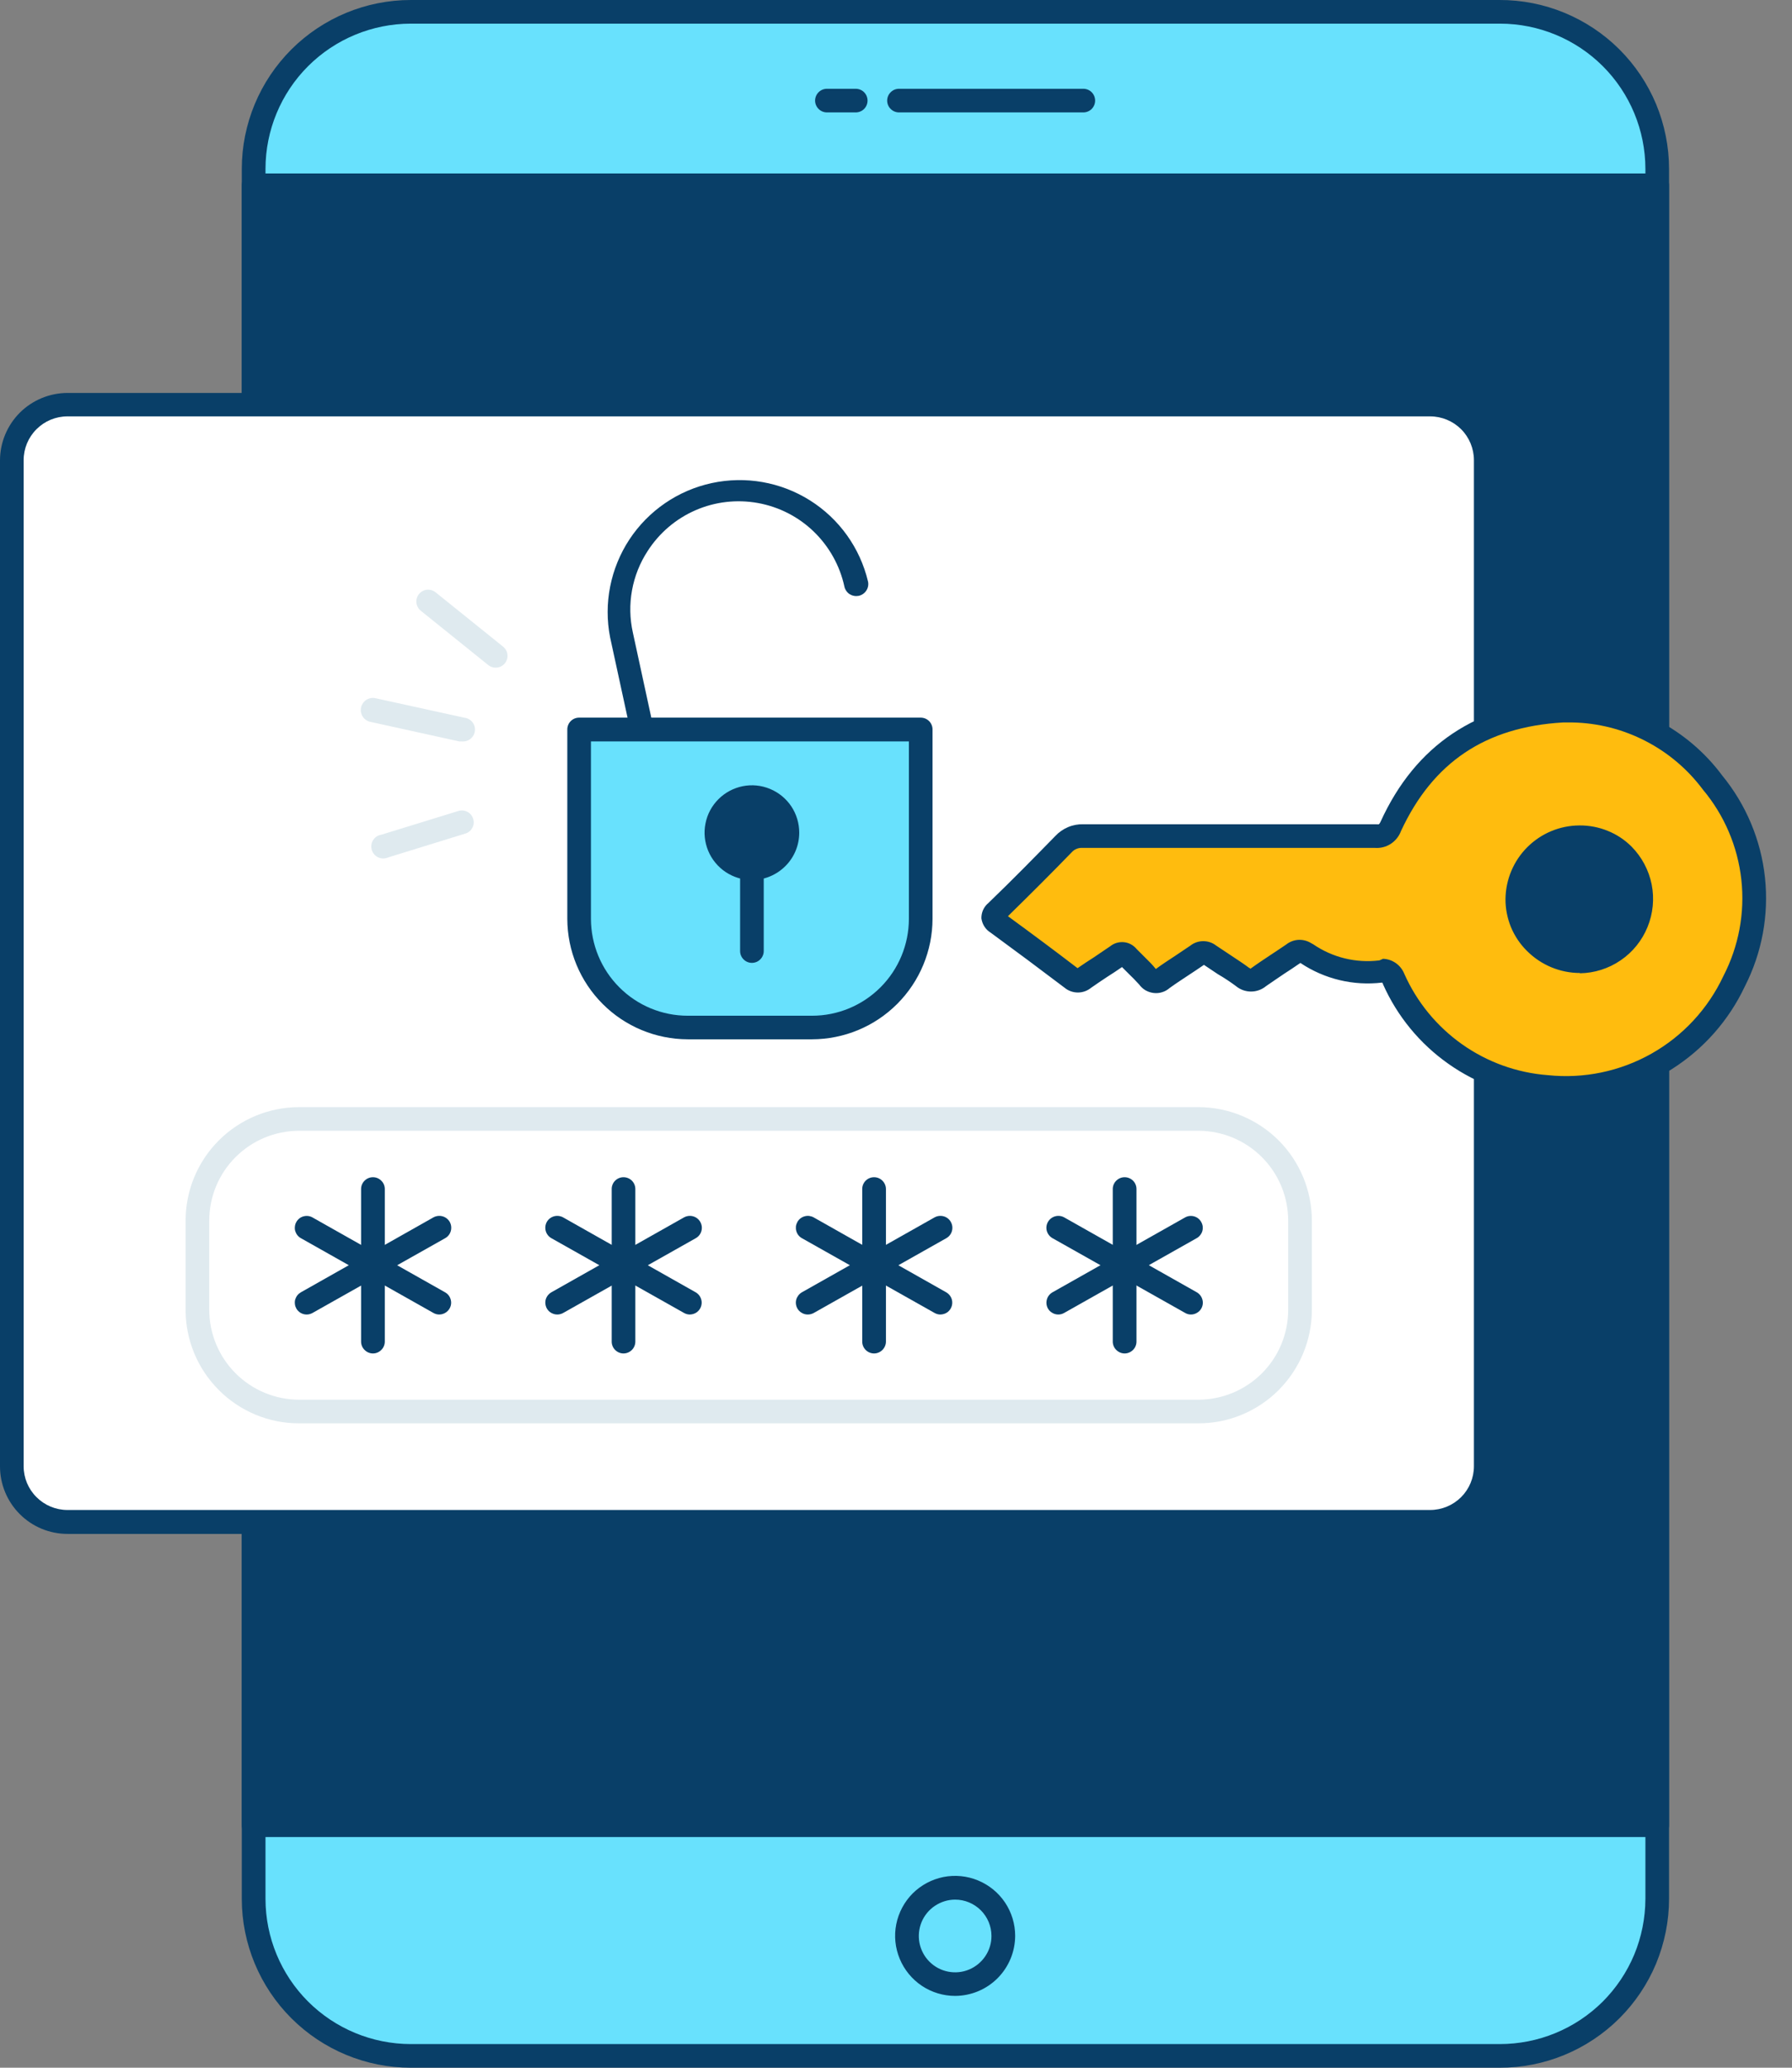 <svg width="26" height="30" viewBox="0 0 26 30" fill="none" xmlns="http://www.w3.org/2000/svg">
<rect x="0" y="0" width="26" height="30" fill="#808080" stroke="none"/>
<path d="M21.756 0.172H5.959C4.7 0.172 3.68 1.192 3.68 2.45V27.551C3.68 28.81 4.7 29.83 5.959 29.83H21.756C23.014 29.83 24.034 28.81 24.034 27.551V2.45C24.034 1.192 23.014 0.172 21.756 0.172Z" fill="#68E1FD"/>
<path d="M21.757 30H5.959C5.309 30 4.687 29.741 4.227 29.282C3.768 28.823 3.509 28.201 3.508 27.551V2.449C3.509 1.799 3.768 1.177 4.227 0.718C4.687 0.259 5.309 0 5.959 5.4195e-06H21.757C22.079 -0.001 22.399 0.062 22.697 0.185C22.995 0.308 23.266 0.488 23.494 0.715C23.722 0.942 23.904 1.213 24.028 1.51C24.151 1.808 24.216 2.127 24.216 2.449V27.551C24.216 27.873 24.151 28.192 24.028 28.49C23.904 28.787 23.722 29.058 23.494 29.285C23.266 29.512 22.995 29.692 22.697 29.815C22.399 29.938 22.079 30.001 21.757 30ZM5.959 0.343C5.4 0.344 4.865 0.566 4.47 0.96C4.075 1.355 3.853 1.89 3.852 2.449V27.551C3.853 28.11 4.075 28.645 4.47 29.04C4.865 29.434 5.4 29.656 5.959 29.657H21.757C22.035 29.657 22.309 29.604 22.566 29.498C22.822 29.393 23.055 29.238 23.252 29.043C23.448 28.847 23.604 28.615 23.711 28.359C23.817 28.103 23.872 27.828 23.873 27.551V2.449C23.872 1.89 23.65 1.355 23.255 0.96C22.86 0.566 22.324 0.344 21.766 0.343H5.959Z" fill="#093F68"/>
<path d="M3.68 2.689H24.034V26.48H3.68V2.689Z" fill="#093F68"/>
<path d="M24.045 26.653H3.68C3.634 26.653 3.591 26.635 3.559 26.603C3.526 26.571 3.508 26.527 3.508 26.481V2.689C3.508 2.644 3.526 2.6 3.559 2.568C3.591 2.536 3.634 2.517 3.68 2.517H24.045C24.09 2.517 24.134 2.536 24.166 2.568C24.198 2.6 24.216 2.644 24.216 2.689V26.481C24.216 26.527 24.198 26.571 24.166 26.603C24.134 26.635 24.09 26.653 24.045 26.653ZM3.86 26.31H23.873V2.861H3.852L3.86 26.31Z" fill="#093F68"/>
<path d="M20.748 5.87H0.979C0.533 5.87 0.172 6.231 0.172 6.677V21.276C0.172 21.722 0.533 22.084 0.979 22.084H20.748C21.193 22.084 21.555 21.722 21.555 21.276V6.677C21.555 6.231 21.193 5.87 20.748 5.87Z" fill="white"/>
<path d="M20.749 22.255H0.979C0.719 22.255 0.471 22.152 0.287 21.968C0.104 21.785 0 21.536 0 21.276V6.68C0 6.421 0.104 6.172 0.287 5.988C0.471 5.805 0.719 5.702 0.979 5.701H20.749C21.009 5.702 21.257 5.805 21.441 5.988C21.624 6.172 21.728 6.421 21.728 6.68V21.276C21.728 21.536 21.624 21.785 21.441 21.968C21.257 22.152 21.009 22.255 20.749 22.255ZM0.979 6.041C0.81 6.041 0.649 6.108 0.53 6.227C0.41 6.346 0.343 6.508 0.343 6.677V21.273C0.343 21.442 0.41 21.603 0.53 21.722C0.649 21.841 0.81 21.908 0.979 21.908H20.749C20.918 21.908 21.079 21.841 21.199 21.722C21.318 21.603 21.385 21.442 21.385 21.273V6.677C21.385 6.508 21.318 6.346 21.199 6.227C21.079 6.108 20.918 6.041 20.749 6.041H0.979Z" fill="#093F68"/>
<path d="M9.393 11.086C9.353 11.087 9.314 11.074 9.283 11.05C9.252 11.025 9.23 10.99 9.222 10.951L8.852 9.247C8.756 8.756 8.857 8.246 9.132 7.827C9.408 7.409 9.836 7.115 10.326 7.009C10.816 6.903 11.328 6.993 11.752 7.26C12.176 7.527 12.478 7.949 12.594 8.437C12.599 8.459 12.599 8.483 12.595 8.505C12.591 8.528 12.582 8.549 12.569 8.569C12.557 8.588 12.54 8.605 12.521 8.618C12.502 8.631 12.481 8.64 12.459 8.645C12.436 8.649 12.413 8.65 12.39 8.645C12.367 8.641 12.346 8.632 12.326 8.62C12.307 8.607 12.291 8.591 12.278 8.572C12.265 8.553 12.255 8.531 12.251 8.509C12.185 8.206 12.03 7.929 11.807 7.713C11.584 7.497 11.301 7.353 10.996 7.298C10.69 7.243 10.375 7.279 10.091 7.403C9.806 7.527 9.565 7.733 9.397 7.994C9.284 8.167 9.207 8.361 9.17 8.564C9.133 8.767 9.137 8.975 9.182 9.177L9.551 10.88C9.56 10.925 9.552 10.971 9.527 11.009C9.502 11.047 9.463 11.073 9.419 11.083C9.411 11.085 9.402 11.086 9.393 11.086Z" fill="#093F68"/>
<path d="M8.402 10.585H13.357V13.333C13.357 13.54 13.316 13.745 13.237 13.936C13.157 14.127 13.041 14.301 12.895 14.447C12.748 14.594 12.575 14.71 12.383 14.789C12.192 14.868 11.987 14.909 11.78 14.909H9.977C9.77 14.909 9.565 14.868 9.374 14.789C9.183 14.71 9.009 14.594 8.862 14.447C8.716 14.301 8.6 14.127 8.521 13.936C8.441 13.745 8.401 13.54 8.401 13.333V10.585H8.402Z" fill="#68E1FD"/>
<path d="M11.782 15.079H9.979C9.515 15.078 9.071 14.894 8.744 14.566C8.416 14.238 8.232 13.794 8.231 13.331V10.583C8.231 10.538 8.249 10.494 8.281 10.462C8.313 10.43 8.357 10.412 8.402 10.412H13.358C13.404 10.412 13.448 10.43 13.48 10.462C13.512 10.494 13.53 10.538 13.53 10.583V13.331C13.529 13.794 13.345 14.238 13.017 14.566C12.689 14.894 12.245 15.078 11.782 15.079ZM8.574 10.757V13.333C8.575 13.705 8.723 14.062 8.986 14.325C9.249 14.589 9.606 14.737 9.979 14.737H11.782C12.154 14.737 12.511 14.589 12.775 14.325C13.038 14.062 13.186 13.705 13.187 13.333V10.757H8.574Z" fill="#093F68"/>
<path d="M10.909 12.591C11.19 12.591 11.418 12.363 11.418 12.082C11.418 11.802 11.19 11.574 10.909 11.574C10.629 11.574 10.401 11.802 10.401 12.082C10.401 12.363 10.629 12.591 10.909 12.591Z" fill="#093F68"/>
<path d="M10.909 12.768C10.774 12.768 10.641 12.727 10.528 12.652C10.415 12.576 10.327 12.469 10.275 12.344C10.223 12.218 10.209 12.08 10.236 11.947C10.262 11.813 10.328 11.691 10.424 11.595C10.52 11.499 10.642 11.434 10.775 11.407C10.909 11.38 11.047 11.394 11.172 11.446C11.298 11.498 11.405 11.586 11.481 11.699C11.556 11.812 11.596 11.945 11.596 12.081C11.596 12.263 11.524 12.438 11.395 12.566C11.266 12.695 11.092 12.768 10.909 12.768ZM10.909 11.753C10.842 11.753 10.775 11.773 10.719 11.811C10.662 11.848 10.618 11.902 10.592 11.965C10.566 12.027 10.559 12.097 10.573 12.163C10.586 12.23 10.619 12.291 10.667 12.339C10.715 12.387 10.776 12.42 10.842 12.433C10.909 12.446 10.978 12.44 11.041 12.414C11.104 12.387 11.157 12.344 11.195 12.287C11.233 12.23 11.253 12.164 11.253 12.096C11.254 12.05 11.246 12.005 11.229 11.963C11.212 11.92 11.187 11.882 11.155 11.849C11.123 11.816 11.085 11.79 11.043 11.773C11.001 11.755 10.955 11.746 10.909 11.746V11.753Z" fill="#093F68"/>
<path d="M10.909 13.97C10.864 13.97 10.82 13.952 10.788 13.919C10.756 13.887 10.738 13.844 10.738 13.798V12.275C10.738 12.229 10.756 12.185 10.788 12.153C10.82 12.121 10.864 12.103 10.909 12.103C10.955 12.103 10.999 12.121 11.031 12.153C11.063 12.185 11.081 12.229 11.081 12.275V13.798C11.081 13.844 11.063 13.887 11.031 13.919C10.999 13.952 10.955 13.97 10.909 13.97Z" fill="#093F68"/>
<path d="M22.843 10.31C23.292 10.336 23.729 10.472 24.113 10.706C24.498 10.94 24.82 11.265 25.049 11.652C25.279 12.04 25.41 12.478 25.431 12.928C25.451 13.377 25.361 13.826 25.168 14.232C24.931 14.74 24.541 15.162 24.053 15.437C23.565 15.713 23.003 15.829 22.446 15.769C21.969 15.733 21.512 15.568 21.121 15.293C20.73 15.017 20.422 14.642 20.227 14.205C20.186 14.121 20.138 14.073 20.042 14.086C19.664 14.132 19.282 14.04 18.967 13.827L18.946 13.815C18.92 13.798 18.89 13.789 18.859 13.791C18.828 13.793 18.798 13.805 18.774 13.825C18.603 13.941 18.431 14.045 18.275 14.169C18.243 14.199 18.201 14.216 18.157 14.216C18.113 14.216 18.071 14.199 18.04 14.169C17.883 14.056 17.718 13.956 17.56 13.846C17.536 13.826 17.506 13.815 17.474 13.815C17.443 13.815 17.413 13.826 17.389 13.846C17.217 13.963 17.045 14.069 16.873 14.19C16.859 14.205 16.842 14.217 16.822 14.224C16.803 14.232 16.782 14.234 16.761 14.232C16.74 14.229 16.72 14.222 16.703 14.211C16.685 14.199 16.671 14.184 16.661 14.165C16.573 14.064 16.47 13.975 16.377 13.877C16.369 13.864 16.357 13.854 16.344 13.846C16.331 13.838 16.316 13.833 16.301 13.832C16.286 13.831 16.27 13.832 16.256 13.838C16.242 13.843 16.228 13.851 16.218 13.861C16.059 13.971 15.896 14.074 15.738 14.184C15.713 14.208 15.68 14.221 15.646 14.221C15.611 14.221 15.578 14.208 15.553 14.184C15.196 13.914 14.837 13.647 14.476 13.382C14.399 13.326 14.39 13.286 14.464 13.211C14.793 12.889 15.117 12.564 15.436 12.237C15.472 12.197 15.516 12.166 15.565 12.146C15.615 12.125 15.668 12.116 15.721 12.118H19.966C20.015 12.124 20.064 12.112 20.105 12.086C20.146 12.059 20.176 12.019 20.191 11.973C20.681 10.901 21.532 10.364 22.697 10.298L22.843 10.31ZM22.928 12.144C22.807 12.139 22.685 12.158 22.572 12.201C22.458 12.244 22.354 12.309 22.266 12.394C22.178 12.478 22.108 12.579 22.06 12.691C22.012 12.803 21.988 12.923 21.988 13.045C21.988 13.167 22.012 13.287 22.06 13.399C22.108 13.511 22.178 13.612 22.266 13.696C22.354 13.78 22.458 13.846 22.572 13.889C22.685 13.932 22.807 13.951 22.928 13.946C23.16 13.935 23.38 13.836 23.54 13.668C23.701 13.501 23.791 13.277 23.791 13.045C23.791 12.813 23.701 12.589 23.54 12.421C23.38 12.254 23.16 12.154 22.928 12.144Z" fill="#FFBC0E"/>
<path d="M22.719 15.957C22.62 15.956 22.521 15.951 22.422 15.941C21.916 15.902 21.43 15.728 21.015 15.435C20.6 15.143 20.272 14.744 20.066 14.28C20.066 14.27 20.057 14.262 20.054 14.256C19.637 14.306 19.216 14.205 18.867 13.971C18.783 14.03 18.709 14.078 18.635 14.126C18.561 14.174 18.464 14.244 18.371 14.306C18.309 14.358 18.231 14.386 18.151 14.386C18.071 14.386 17.993 14.358 17.931 14.306C17.847 14.244 17.76 14.186 17.67 14.134L17.468 13.999C17.392 14.052 17.322 14.097 17.253 14.143C17.159 14.205 17.064 14.267 16.971 14.334C16.94 14.361 16.903 14.383 16.863 14.395C16.823 14.408 16.781 14.412 16.739 14.407C16.697 14.402 16.657 14.389 16.62 14.368C16.584 14.347 16.553 14.318 16.528 14.284C16.48 14.231 16.429 14.179 16.377 14.129L16.279 14.031C16.206 14.081 16.137 14.128 16.066 14.172C15.996 14.217 15.91 14.277 15.833 14.33C15.778 14.375 15.71 14.4 15.639 14.4C15.568 14.4 15.499 14.375 15.445 14.33C15.09 14.061 14.732 13.794 14.371 13.53C14.335 13.508 14.305 13.478 14.282 13.442C14.259 13.406 14.245 13.366 14.239 13.324C14.238 13.281 14.247 13.239 14.264 13.201C14.282 13.162 14.308 13.128 14.341 13.101C14.698 12.757 15.015 12.433 15.311 12.13C15.362 12.075 15.425 12.031 15.495 12.001C15.565 11.971 15.64 11.957 15.716 11.959H17.758H19.965C19.979 11.961 19.993 11.961 20.007 11.959C20.018 11.947 20.026 11.934 20.032 11.919C20.538 10.81 21.431 10.214 22.685 10.144C22.691 10.143 22.698 10.143 22.705 10.144H22.76H22.851C23.268 10.154 23.677 10.259 24.047 10.451C24.417 10.643 24.739 10.917 24.987 11.251C25.334 11.674 25.55 12.19 25.608 12.733C25.666 13.277 25.564 13.826 25.315 14.313C25.083 14.805 24.716 15.221 24.256 15.512C23.796 15.803 23.263 15.957 22.719 15.957ZM20.066 13.911C20.133 13.913 20.198 13.935 20.253 13.974C20.308 14.013 20.35 14.067 20.375 14.129C20.557 14.539 20.847 14.892 21.213 15.151C21.579 15.41 22.009 15.565 22.456 15.599C22.978 15.654 23.504 15.545 23.961 15.287C24.417 15.03 24.782 14.636 25.005 14.16C25.227 13.73 25.318 13.244 25.265 12.763C25.212 12.282 25.018 11.827 24.707 11.456C24.487 11.161 24.203 10.92 23.875 10.751C23.548 10.582 23.187 10.49 22.819 10.482H22.721H22.678C21.551 10.547 20.789 11.062 20.327 12.057C20.299 12.133 20.247 12.198 20.179 12.243C20.111 12.287 20.03 12.308 19.949 12.302H17.744H15.707C15.678 12.3 15.648 12.304 15.62 12.316C15.592 12.327 15.567 12.345 15.548 12.367C15.266 12.658 14.964 12.96 14.624 13.293C14.967 13.543 15.304 13.794 15.634 14.047C15.718 13.989 15.793 13.939 15.869 13.891L16.108 13.729C16.164 13.684 16.235 13.663 16.307 13.67C16.379 13.677 16.445 13.713 16.491 13.769L16.609 13.887C16.664 13.941 16.719 13.995 16.77 14.059C16.863 13.99 16.959 13.928 17.055 13.865L17.272 13.719C17.325 13.677 17.391 13.655 17.458 13.655C17.526 13.655 17.591 13.677 17.645 13.719L17.851 13.856C17.943 13.918 18.038 13.978 18.127 14.045C18.127 14.045 18.139 14.045 18.141 14.056L18.161 14.042C18.252 13.976 18.345 13.915 18.438 13.853C18.531 13.791 18.587 13.755 18.661 13.704C18.713 13.663 18.776 13.639 18.841 13.636C18.907 13.633 18.972 13.651 19.027 13.686L19.053 13.7C19.334 13.893 19.676 13.976 20.014 13.934L20.066 13.911ZM22.925 14.117C22.636 14.117 22.36 14.002 22.156 13.798C22.056 13.7 21.977 13.582 21.923 13.453C21.87 13.323 21.842 13.184 21.843 13.044C21.846 12.761 21.96 12.49 22.161 12.29C22.362 12.09 22.633 11.977 22.916 11.976C23.056 11.975 23.195 12.001 23.325 12.054C23.455 12.106 23.573 12.184 23.672 12.283C23.821 12.434 23.922 12.624 23.964 12.832C24.005 13.039 23.984 13.254 23.904 13.45C23.824 13.646 23.689 13.814 23.514 13.933C23.339 14.053 23.133 14.118 22.922 14.121L22.925 14.117ZM22.925 12.316C22.732 12.317 22.548 12.394 22.411 12.531C22.274 12.667 22.197 12.851 22.195 13.044C22.194 13.14 22.212 13.235 22.249 13.323C22.285 13.412 22.34 13.492 22.408 13.559C22.547 13.699 22.735 13.779 22.932 13.781C23.027 13.781 23.122 13.763 23.21 13.726C23.298 13.69 23.378 13.636 23.445 13.568C23.512 13.5 23.565 13.42 23.6 13.331C23.636 13.243 23.653 13.148 23.651 13.053C23.652 12.86 23.576 12.675 23.44 12.537C23.372 12.47 23.292 12.418 23.203 12.382C23.115 12.346 23.02 12.329 22.925 12.33V12.316Z" fill="#093F68"/>
<path d="M17.389 20.651H4.338C3.901 20.651 3.483 20.477 3.175 20.168C2.866 19.859 2.693 19.441 2.693 19.005V17.71C2.693 17.273 2.866 16.855 3.175 16.546C3.483 16.238 3.901 16.064 4.338 16.063H17.389C17.825 16.064 18.243 16.238 18.552 16.546C18.86 16.855 19.033 17.273 19.034 17.71V19.005C19.033 19.441 18.86 19.859 18.552 20.168C18.243 20.477 17.825 20.651 17.389 20.651ZM4.338 16.406C3.992 16.407 3.661 16.544 3.417 16.789C3.173 17.033 3.036 17.364 3.036 17.71V19.005C3.037 19.35 3.174 19.681 3.418 19.925C3.662 20.169 3.992 20.307 4.338 20.308H17.389C17.734 20.307 18.065 20.169 18.309 19.925C18.553 19.681 18.69 19.35 18.69 19.005V17.71C18.69 17.364 18.553 17.033 18.309 16.789C18.065 16.544 17.734 16.407 17.389 16.406H4.338Z" fill="#DFEAEF"/>
<path d="M5.411 19.637C5.365 19.637 5.322 19.618 5.29 19.586C5.257 19.554 5.239 19.51 5.239 19.465V17.251C5.239 17.206 5.257 17.162 5.29 17.13C5.322 17.098 5.365 17.08 5.411 17.08C5.457 17.08 5.5 17.098 5.532 17.13C5.565 17.162 5.583 17.206 5.583 17.251V19.465C5.583 19.51 5.565 19.554 5.532 19.586C5.5 19.618 5.457 19.637 5.411 19.637Z" fill="#093F68"/>
<path d="M4.449 19.072C4.419 19.072 4.389 19.064 4.363 19.049C4.337 19.034 4.315 19.012 4.3 18.986C4.289 18.966 4.281 18.944 4.279 18.922C4.276 18.899 4.277 18.876 4.283 18.854C4.29 18.833 4.3 18.812 4.314 18.794C4.328 18.776 4.345 18.762 4.365 18.75L6.288 17.663C6.328 17.641 6.376 17.635 6.42 17.647C6.464 17.659 6.502 17.688 6.525 17.728C6.547 17.768 6.553 17.815 6.541 17.859C6.529 17.904 6.5 17.941 6.46 17.964L4.535 19.049C4.509 19.064 4.479 19.072 4.449 19.072Z" fill="#093F68"/>
<path d="M6.373 19.072C6.343 19.072 6.314 19.064 6.288 19.049L4.365 17.964C4.345 17.953 4.328 17.938 4.314 17.92C4.3 17.902 4.29 17.882 4.283 17.86C4.277 17.838 4.276 17.815 4.279 17.793C4.281 17.77 4.289 17.748 4.3 17.729C4.322 17.689 4.359 17.66 4.403 17.648C4.447 17.636 4.494 17.641 4.533 17.663L6.458 18.75C6.492 18.769 6.518 18.798 6.532 18.833C6.547 18.869 6.55 18.907 6.54 18.944C6.53 18.981 6.508 19.013 6.478 19.036C6.448 19.059 6.411 19.072 6.373 19.072Z" fill="#093F68"/>
<path d="M9.046 19.637C9.001 19.637 8.957 19.618 8.925 19.586C8.893 19.554 8.875 19.51 8.875 19.465V17.251C8.875 17.206 8.893 17.162 8.925 17.13C8.957 17.098 9.001 17.08 9.046 17.08C9.092 17.08 9.136 17.098 9.168 17.13C9.2 17.162 9.218 17.206 9.218 17.251V19.465C9.218 19.51 9.2 19.554 9.168 19.586C9.136 19.618 9.092 19.637 9.046 19.637Z" fill="#093F68"/>
<path d="M8.085 19.072C8.047 19.072 8.01 19.059 7.979 19.036C7.949 19.013 7.927 18.981 7.918 18.944C7.908 18.907 7.91 18.869 7.925 18.833C7.94 18.798 7.966 18.769 7.999 18.75L9.924 17.663C9.964 17.641 10.011 17.635 10.055 17.647C10.1 17.659 10.137 17.688 10.16 17.728C10.183 17.768 10.189 17.815 10.177 17.859C10.165 17.904 10.136 17.941 10.096 17.964L8.172 19.049C8.146 19.064 8.115 19.072 8.085 19.072Z" fill="#093F68"/>
<path d="M10.008 19.072C9.979 19.072 9.95 19.064 9.924 19.049L7.999 17.964C7.959 17.941 7.93 17.904 7.918 17.859C7.906 17.815 7.912 17.768 7.934 17.728C7.957 17.688 7.995 17.659 8.039 17.647C8.083 17.635 8.131 17.641 8.171 17.663L10.094 18.75C10.127 18.769 10.153 18.798 10.167 18.833C10.182 18.868 10.185 18.907 10.175 18.943C10.166 18.98 10.144 19.012 10.114 19.036C10.084 19.059 10.048 19.071 10.01 19.072H10.008Z" fill="#093F68"/>
<path d="M12.682 19.637C12.636 19.637 12.592 19.618 12.56 19.586C12.528 19.554 12.51 19.51 12.51 19.465V17.251C12.51 17.206 12.528 17.162 12.56 17.13C12.592 17.098 12.636 17.08 12.682 17.08C12.727 17.08 12.771 17.098 12.803 17.13C12.835 17.162 12.854 17.206 12.854 17.251V19.465C12.854 19.51 12.835 19.554 12.803 19.586C12.771 19.618 12.727 19.637 12.682 19.637Z" fill="#093F68"/>
<path d="M11.72 19.072C11.689 19.072 11.659 19.064 11.633 19.048C11.606 19.033 11.584 19.011 11.569 18.984C11.547 18.944 11.541 18.898 11.553 18.854C11.566 18.81 11.595 18.773 11.634 18.75L13.559 17.663C13.599 17.641 13.646 17.635 13.691 17.647C13.735 17.659 13.773 17.688 13.795 17.728C13.818 17.768 13.824 17.815 13.812 17.859C13.8 17.904 13.771 17.941 13.731 17.964L11.808 19.049C11.781 19.064 11.751 19.072 11.72 19.072Z" fill="#093F68"/>
<path d="M13.643 19.072C13.614 19.072 13.585 19.064 13.559 19.049L11.634 17.964C11.614 17.953 11.597 17.938 11.583 17.92C11.569 17.902 11.559 17.881 11.553 17.859C11.547 17.837 11.546 17.814 11.548 17.792C11.551 17.769 11.559 17.748 11.57 17.728C11.581 17.708 11.596 17.691 11.614 17.677C11.632 17.663 11.653 17.653 11.675 17.647C11.697 17.641 11.719 17.639 11.742 17.642C11.764 17.645 11.786 17.652 11.806 17.663L13.729 18.75C13.762 18.769 13.788 18.798 13.803 18.833C13.818 18.868 13.82 18.907 13.811 18.943C13.801 18.98 13.78 19.012 13.75 19.036C13.72 19.059 13.683 19.071 13.645 19.072H13.643Z" fill="#093F68"/>
<path d="M16.317 19.637C16.272 19.637 16.228 19.618 16.196 19.586C16.163 19.554 16.145 19.51 16.145 19.465V17.251C16.145 17.206 16.163 17.162 16.196 17.13C16.228 17.098 16.272 17.08 16.317 17.08C16.363 17.08 16.406 17.098 16.439 17.13C16.471 17.162 16.489 17.206 16.489 17.251V19.465C16.489 19.51 16.471 19.554 16.439 19.586C16.406 19.618 16.363 19.637 16.317 19.637Z" fill="#093F68"/>
<path d="M15.355 19.072C15.325 19.072 15.294 19.064 15.268 19.048C15.241 19.033 15.219 19.011 15.204 18.984C15.182 18.944 15.177 18.898 15.189 18.854C15.201 18.81 15.23 18.773 15.27 18.75L17.195 17.663C17.234 17.641 17.281 17.636 17.325 17.648C17.369 17.66 17.406 17.689 17.428 17.729C17.439 17.748 17.447 17.77 17.45 17.793C17.452 17.815 17.451 17.838 17.445 17.86C17.439 17.882 17.428 17.902 17.414 17.92C17.4 17.938 17.383 17.953 17.363 17.964L15.44 19.049C15.414 19.064 15.385 19.072 15.355 19.072Z" fill="#093F68"/>
<path d="M17.279 19.072C17.249 19.072 17.22 19.064 17.195 19.049L15.27 17.964C15.23 17.941 15.201 17.904 15.188 17.859C15.176 17.815 15.182 17.768 15.205 17.728C15.228 17.688 15.266 17.659 15.31 17.647C15.354 17.635 15.402 17.641 15.441 17.663L17.365 18.75C17.404 18.773 17.433 18.81 17.445 18.854C17.458 18.898 17.452 18.944 17.43 18.984C17.415 19.011 17.393 19.033 17.366 19.048C17.34 19.064 17.309 19.072 17.279 19.072Z" fill="#093F68"/>
<path d="M13.858 28.958C13.686 28.958 13.518 28.907 13.374 28.811C13.231 28.715 13.12 28.579 13.054 28.42C12.988 28.261 12.97 28.086 13.004 27.917C13.038 27.748 13.121 27.593 13.242 27.471C13.364 27.35 13.519 27.267 13.688 27.233C13.857 27.2 14.032 27.217 14.191 27.283C14.35 27.349 14.486 27.46 14.582 27.603C14.678 27.747 14.729 27.915 14.729 28.087C14.728 28.318 14.636 28.539 14.473 28.702C14.31 28.865 14.089 28.957 13.858 28.958ZM13.858 27.561C13.754 27.561 13.652 27.593 13.565 27.651C13.478 27.709 13.411 27.791 13.371 27.887C13.331 27.984 13.321 28.09 13.341 28.192C13.362 28.294 13.412 28.389 13.486 28.462C13.56 28.536 13.654 28.586 13.756 28.606C13.859 28.626 13.965 28.616 14.061 28.575C14.157 28.535 14.239 28.467 14.297 28.38C14.355 28.293 14.386 28.191 14.385 28.087C14.385 27.948 14.329 27.814 14.23 27.715C14.131 27.617 13.998 27.561 13.858 27.561Z" fill="#093F68"/>
<path d="M15.718 1.631H13.044C12.998 1.631 12.955 1.613 12.923 1.581C12.89 1.549 12.872 1.505 12.872 1.46C12.872 1.414 12.89 1.37 12.923 1.338C12.955 1.306 12.998 1.288 13.044 1.288H15.718C15.763 1.288 15.807 1.306 15.839 1.338C15.871 1.37 15.889 1.414 15.889 1.46C15.889 1.505 15.871 1.549 15.839 1.581C15.807 1.613 15.763 1.631 15.718 1.631Z" fill="#093F68"/>
<path d="M12.415 1.631H11.998C11.953 1.631 11.909 1.613 11.877 1.581C11.845 1.549 11.826 1.505 11.826 1.46C11.826 1.414 11.845 1.37 11.877 1.338C11.909 1.306 11.953 1.288 11.998 1.288H12.415C12.461 1.288 12.505 1.306 12.537 1.338C12.569 1.37 12.587 1.414 12.587 1.46C12.587 1.505 12.569 1.549 12.537 1.581C12.505 1.613 12.461 1.631 12.415 1.631Z" fill="#093F68"/>
<path d="M7.192 9.687C7.152 9.687 7.114 9.674 7.084 9.649L6.105 8.861C6.087 8.847 6.072 8.829 6.062 8.809C6.051 8.79 6.044 8.768 6.042 8.745C6.039 8.723 6.041 8.7 6.048 8.678C6.054 8.657 6.065 8.636 6.079 8.619C6.108 8.584 6.149 8.561 6.194 8.556C6.239 8.552 6.284 8.565 6.319 8.593L7.298 9.381C7.316 9.395 7.331 9.413 7.342 9.433C7.353 9.452 7.36 9.474 7.362 9.497C7.365 9.519 7.363 9.542 7.357 9.564C7.35 9.585 7.34 9.606 7.326 9.623C7.31 9.643 7.289 9.659 7.266 9.67C7.243 9.681 7.217 9.687 7.192 9.687Z" fill="#DFEAEF"/>
<path d="M6.701 10.757C6.688 10.758 6.675 10.758 6.663 10.757L5.373 10.473C5.351 10.469 5.329 10.459 5.31 10.446C5.291 10.433 5.275 10.416 5.263 10.397C5.25 10.378 5.242 10.356 5.237 10.333C5.233 10.311 5.234 10.287 5.238 10.265C5.243 10.242 5.253 10.221 5.266 10.202C5.279 10.183 5.295 10.167 5.315 10.154C5.334 10.142 5.356 10.133 5.379 10.129C5.401 10.125 5.425 10.125 5.447 10.13L6.737 10.413C6.782 10.418 6.824 10.441 6.853 10.476C6.882 10.512 6.895 10.557 6.89 10.603C6.886 10.649 6.863 10.69 6.827 10.719C6.792 10.748 6.746 10.761 6.701 10.757Z" fill="#DFEAEF"/>
<path d="M5.586 12.453C5.541 12.46 5.494 12.449 5.457 12.421C5.42 12.394 5.396 12.353 5.389 12.307C5.382 12.262 5.393 12.215 5.421 12.178C5.448 12.141 5.489 12.117 5.535 12.11L6.651 11.766C6.694 11.753 6.741 11.757 6.782 11.779C6.822 11.8 6.852 11.836 6.865 11.88C6.879 11.923 6.875 11.97 6.853 12.011C6.832 12.051 6.796 12.081 6.752 12.094L5.638 12.438C5.621 12.446 5.604 12.451 5.586 12.453Z" fill="#DFEAEF"/>
</svg>
